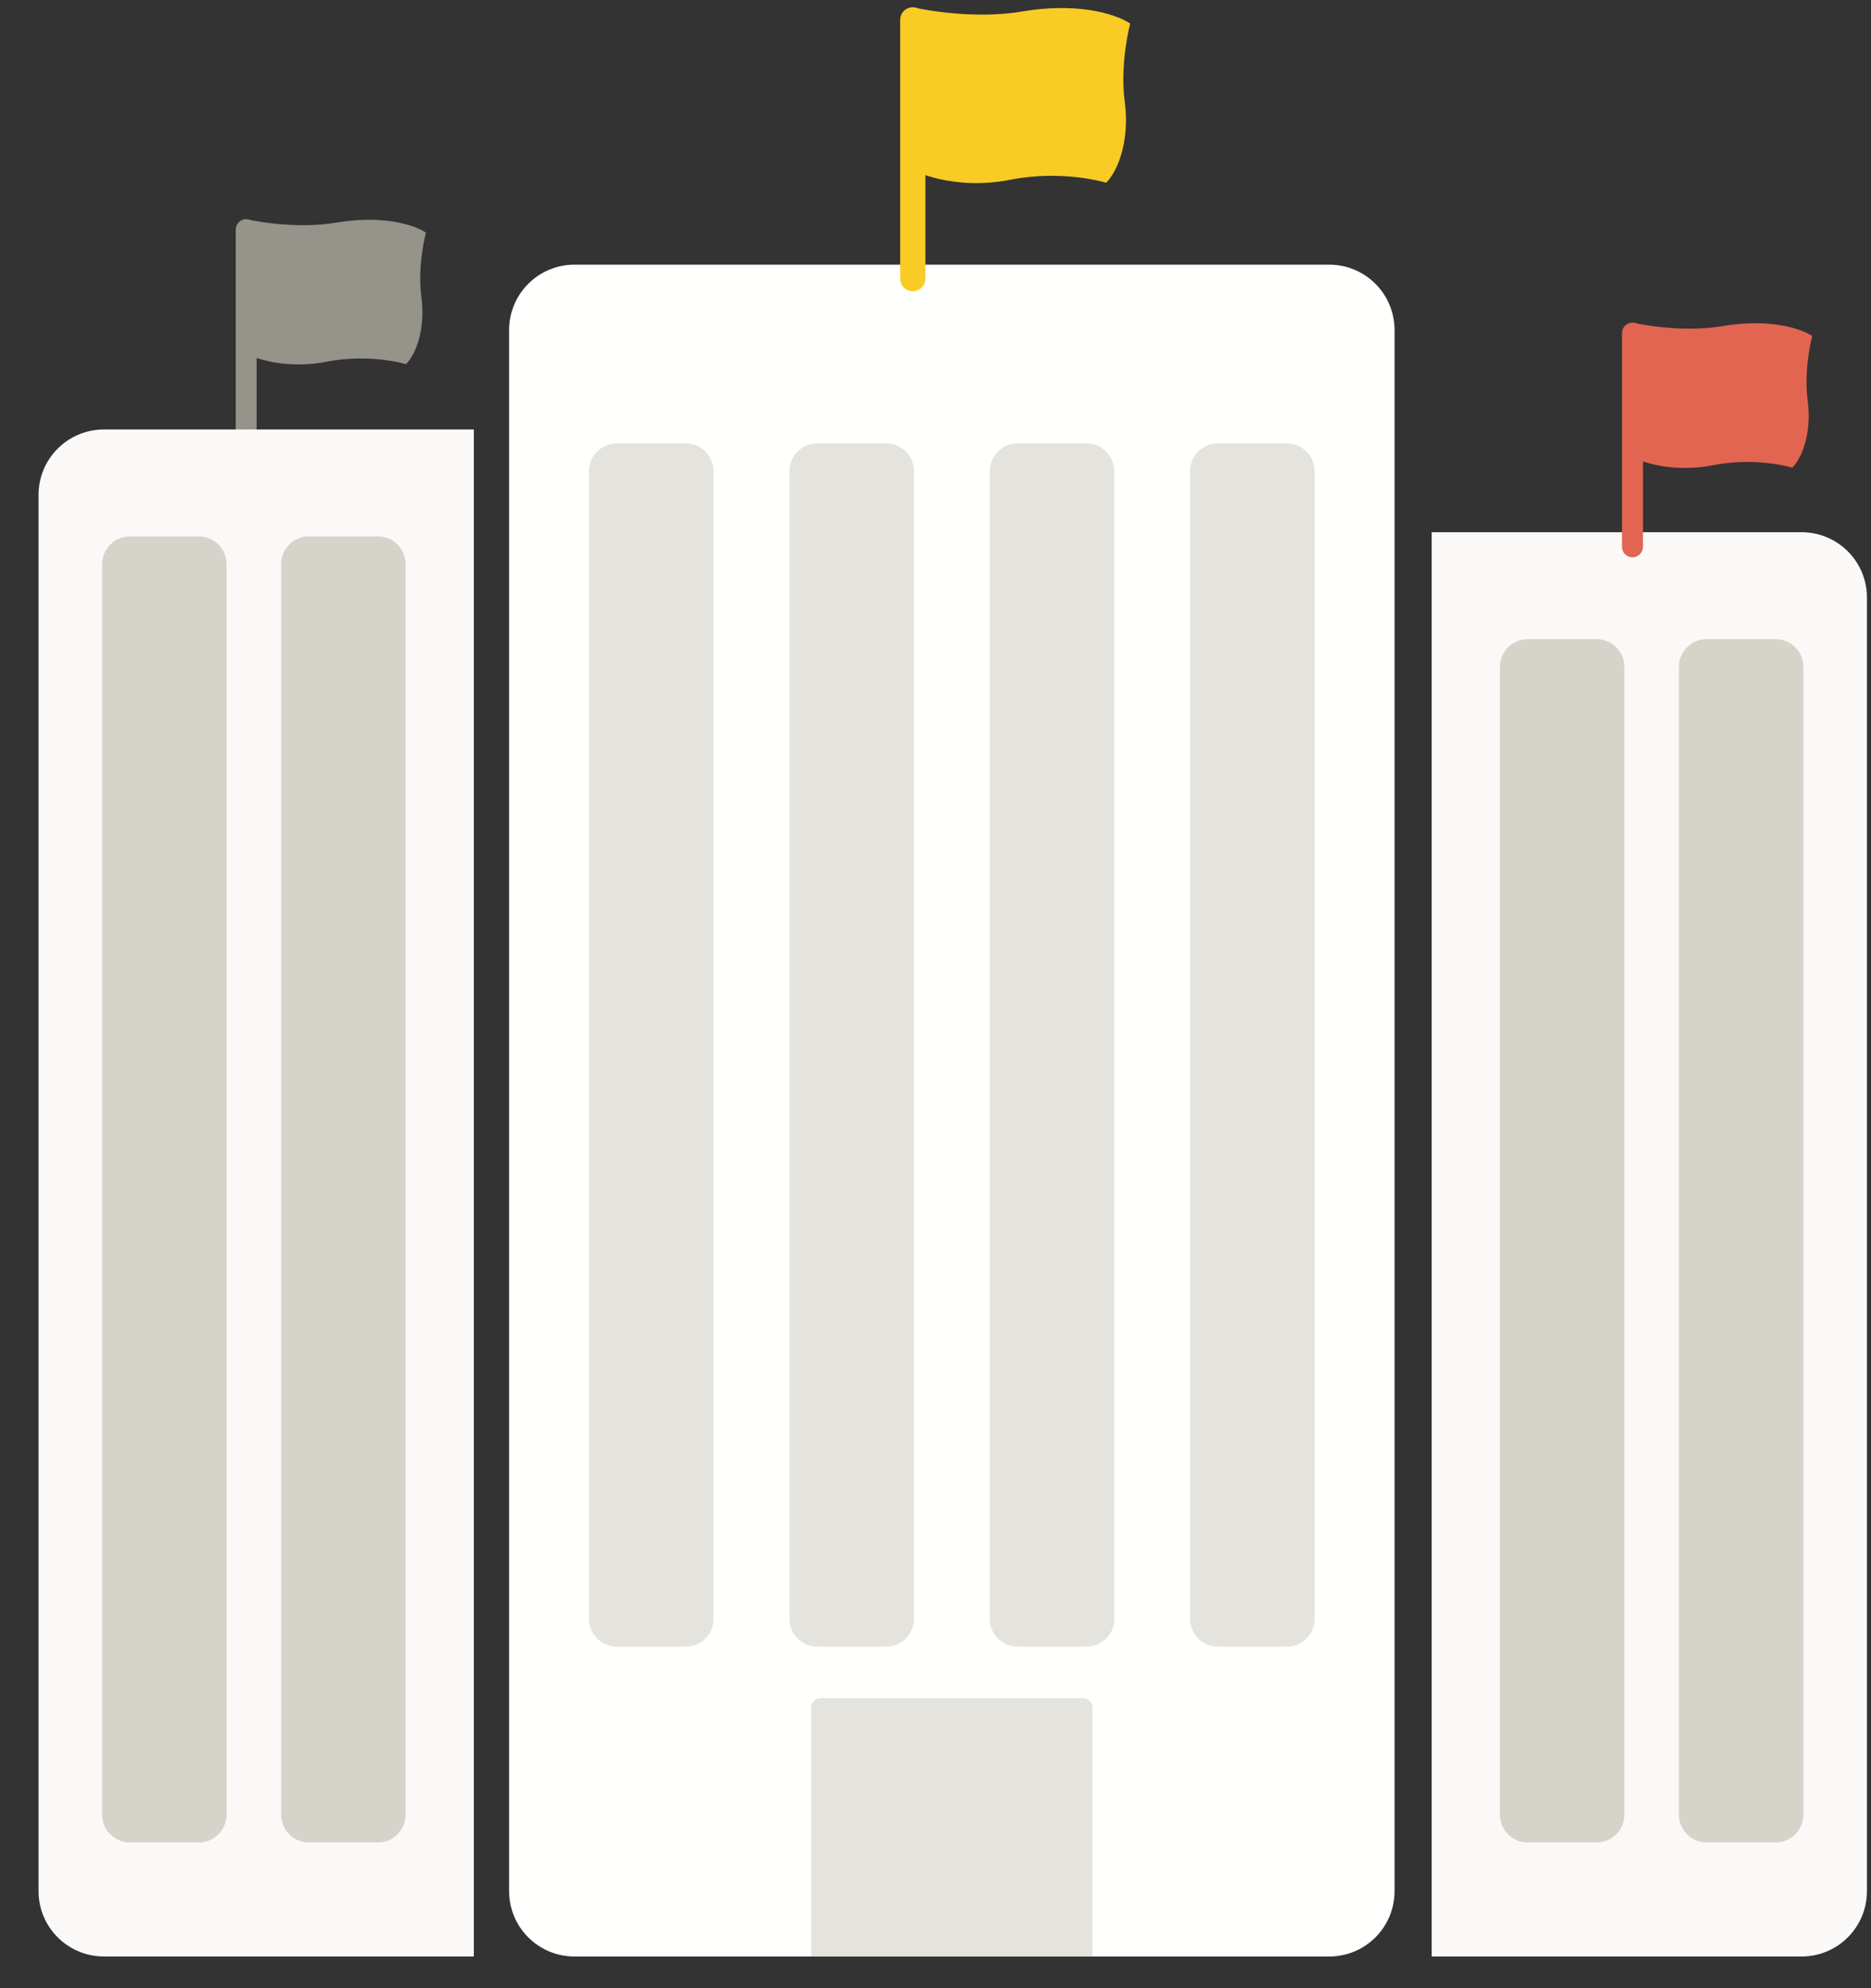 <?xml version="1.0" encoding="UTF-8" standalone="no"?>
<svg width="48px" height="51px" viewBox="0 0 48 51" version="1.1" xmlns="http://www.w3.org/2000/svg" xmlns:xlink="http://www.w3.org/1999/xlink" xmlns:sketch="http://www.bohemiancoding.com/sketch/ns">
    <rect x="0" y="0" width="48" height="51" fill="#333333" stroke="none"/>
    <!-- Generator: Sketch 3.2.2 (9983) - http://www.bohemiancoding.com/sketch -->
    <title>building</title>
    <desc>Created with Sketch.</desc>
    <defs></defs>
    <g id="Landing-Page" stroke="none" stroke-width="1" fill="none" fill-rule="evenodd" sketch:type="MSPage">
        <g id="Desktop-HD-2" sketch:type="MSArtboardGroup" transform="translate(-417, -487)">
            <g id="Employers-+-Easily-post-jobs-in--+-CTA-INVITE-+-Employers-+-Easily-post-jobs-in--+-CTA-INVITE-2-+-company-+-tie" sketch:type="MSLayerGroup" transform="translate(370, 461)">
                <g id="company-+-tie" transform="translate(21, 0)" sketch:type="MSShapeGroup">
                    <g id="company">
                        <g id="building" transform="translate(26, 26)">
                            <path d="M23.415,0.187 C23.415,0.187 24.865,0.525 26.223,0.295 C27.578,0.064 28.563,0.325 28.994,0.603 C28.994,0.603 28.721,1.636 28.856,2.621 C28.98,3.526 28.718,4.348 28.378,4.687 C28.378,4.687 27.274,4.346 25.927,4.61 C24.434,4.902 23.415,4.362 23.415,4.362 L23.415,0.187" id="Fill-331" fill="#F9CC25"></path>
                            <path d="M41.879,8.275 C41.879,8.275 43.077,8.556 44.199,8.364 C45.319,8.174 46.134,8.39 46.491,8.618 C46.491,8.618 46.266,9.473 46.376,10.287 C46.478,11.036 46.262,11.715 45.981,11.996 C45.981,11.996 45.068,11.714 43.956,11.932 C42.722,12.173 41.879,11.728 41.879,11.728 L41.879,8.275" id="Fill-333" fill="#E26552"></path>
                            <path d="M6.314,5.622 C6.314,5.622 7.512,5.902 8.632,5.71 C9.754,5.521 10.569,5.735 10.926,5.966 C10.926,5.966 10.7,6.819 10.812,7.635 C10.913,8.383 10.696,9.061 10.416,9.341 C10.416,9.341 9.504,9.061 8.39,9.276 C7.156,9.519 6.314,9.074 6.314,9.074 L6.314,5.622" id="Fill-335" fill="#96938B"></path>
                            <path d="M6.583,11.372 C6.583,11.521 6.463,11.642 6.314,11.642 C6.164,11.642 6.048,11.521 6.048,11.372 L6.048,5.891 C6.048,5.743 6.164,5.622 6.314,5.622 C6.463,5.622 6.583,5.743 6.583,5.891 L6.583,11.372" id="Fill-336" fill="#96938B"></path>
                            <path d="M46.218,13.652 L36.729,13.652 L36.729,50.187 L46.218,50.187 C47.146,50.187 47.896,49.437 47.896,48.51 L47.896,15.329 C47.896,14.402 47.146,13.652 46.218,13.652" id="Fill-337" fill="#FAF9F8"></path>
                            <path d="M40.963,16.396 C41.354,16.396 41.673,16.716 41.673,17.106 L41.673,46.551 C41.673,46.941 41.354,47.262 40.963,47.262 L39.188,47.262 C38.799,47.262 38.48,46.941 38.48,46.551 L38.48,17.106 C38.48,16.716 38.799,16.396 39.188,16.396 L40.963,16.396" id="Fill-338" fill="#D6D3CA"></path>
                            <path d="M45.556,16.396 C45.946,16.396 46.266,16.716 46.266,17.106 L46.266,46.551 C46.266,46.941 45.946,47.262 45.556,47.262 L43.782,47.262 C43.393,47.262 43.072,46.941 43.072,46.551 L43.072,17.106 C43.072,16.716 43.393,16.396 43.782,16.396 L45.556,16.396" id="Fill-339" fill="#D6D3CA"></path>
                            <path d="M2.667,11.017 L12.156,11.017 L12.156,50.187 L2.667,50.187 C1.74,50.187 0.989,49.437 0.989,48.51 L0.989,12.693 C0.989,11.767 1.74,11.017 2.667,11.017" id="Fill-340" fill="#FAF9F8"></path>
                            <path d="M7.921,13.76 C7.531,13.76 7.213,14.079 7.213,14.469 L7.213,46.551 C7.213,46.941 7.531,47.262 7.921,47.262 L9.697,47.262 C10.087,47.262 10.405,46.941 10.405,46.551 L10.405,14.469 C10.405,14.079 10.087,13.76 9.697,13.76 L7.921,13.76" id="Fill-341" fill="#D6D3CA"></path>
                            <path d="M3.33,13.76 C2.939,13.76 2.621,14.079 2.621,14.469 L2.621,46.551 C2.621,46.941 2.939,47.262 3.33,47.262 L5.104,47.262 C5.493,47.262 5.813,46.941 5.813,46.551 L5.813,14.469 C5.813,14.079 5.493,13.76 5.104,13.76 L3.33,13.76" id="Fill-342" fill="#D6D3CA"></path>
                            <path d="M35.777,48.51 C35.777,49.437 35.028,50.187 34.101,50.187 L14.738,50.187 C13.811,50.187 13.061,49.437 13.061,48.51 L13.061,8.468 C13.061,7.54 13.811,6.789 14.738,6.789 L34.101,6.789 C35.028,6.789 35.777,7.54 35.777,8.468 L35.777,48.51" id="Fill-343" fill="#FFFFFD"></path>
                            <path d="M20.81,50.187 L20.81,43.803 C20.81,43.669 20.919,43.56 21.054,43.56 L27.785,43.56 C27.918,43.56 28.028,43.669 28.028,43.803 L28.028,50.187 L20.81,50.187" id="Fill-344" fill="#E5E3DD"></path>
                            <path d="M17.596,11.374 C17.988,11.374 18.306,11.693 18.306,12.084 L18.306,41.529 C18.306,41.92 17.988,42.239 17.596,42.239 L15.822,42.239 C15.432,42.239 15.111,41.92 15.111,41.529 L15.111,12.084 C15.111,11.693 15.432,11.374 15.822,11.374 L17.596,11.374" id="Fill-345" fill="#E5E3DD"></path>
                            <path d="M22.736,11.374 C23.127,11.374 23.446,11.693 23.446,12.084 L23.446,41.529 C23.446,41.92 23.127,42.239 22.736,42.239 L20.962,42.239 C20.573,42.239 20.253,41.92 20.253,41.529 L20.253,12.084 C20.253,11.693 20.573,11.374 20.962,11.374 L22.736,11.374" id="Fill-346" fill="#E5E3DD"></path>
                            <path d="M27.876,11.374 C28.268,11.374 28.586,11.693 28.586,12.084 L28.586,41.529 C28.586,41.92 28.268,42.239 27.876,42.239 L26.103,42.239 C25.712,42.239 25.393,41.92 25.393,41.529 L25.393,12.084 C25.393,11.693 25.712,11.374 26.103,11.374 L27.876,11.374" id="Fill-347" fill="#E5E3DD"></path>
                            <path d="M33.016,11.374 C33.407,11.374 33.726,11.693 33.726,12.084 L33.726,41.529 C33.726,41.92 33.407,42.239 33.016,42.239 L31.242,42.239 C30.853,42.239 30.532,41.92 30.532,41.529 L30.532,12.084 C30.532,11.693 30.853,11.374 31.242,11.374 L33.016,11.374" id="Fill-348" fill="#E5E3DD"></path>
                            <path d="M23.741,7.146 C23.741,7.324 23.596,7.471 23.415,7.471 C23.235,7.471 23.094,7.324 23.094,7.146 L23.094,0.512 C23.094,0.332 23.235,0.187 23.415,0.187 C23.596,0.187 23.741,0.332 23.741,0.512 L23.741,7.146" id="Fill-332" fill="#F9CC25"></path>
                            <path d="M42.15,14.026 C42.15,14.175 42.029,14.296 41.879,14.296 C41.73,14.296 41.612,14.175 41.612,14.026 L41.612,8.543 C41.612,8.396 41.73,8.275 41.879,8.275 C42.029,8.275 42.15,8.396 42.15,8.543 L42.15,14.026" id="Fill-334" fill="#E26552"></path>
                        </g>
                    </g>
                </g>
            </g>
        </g>
    </g>
</svg>